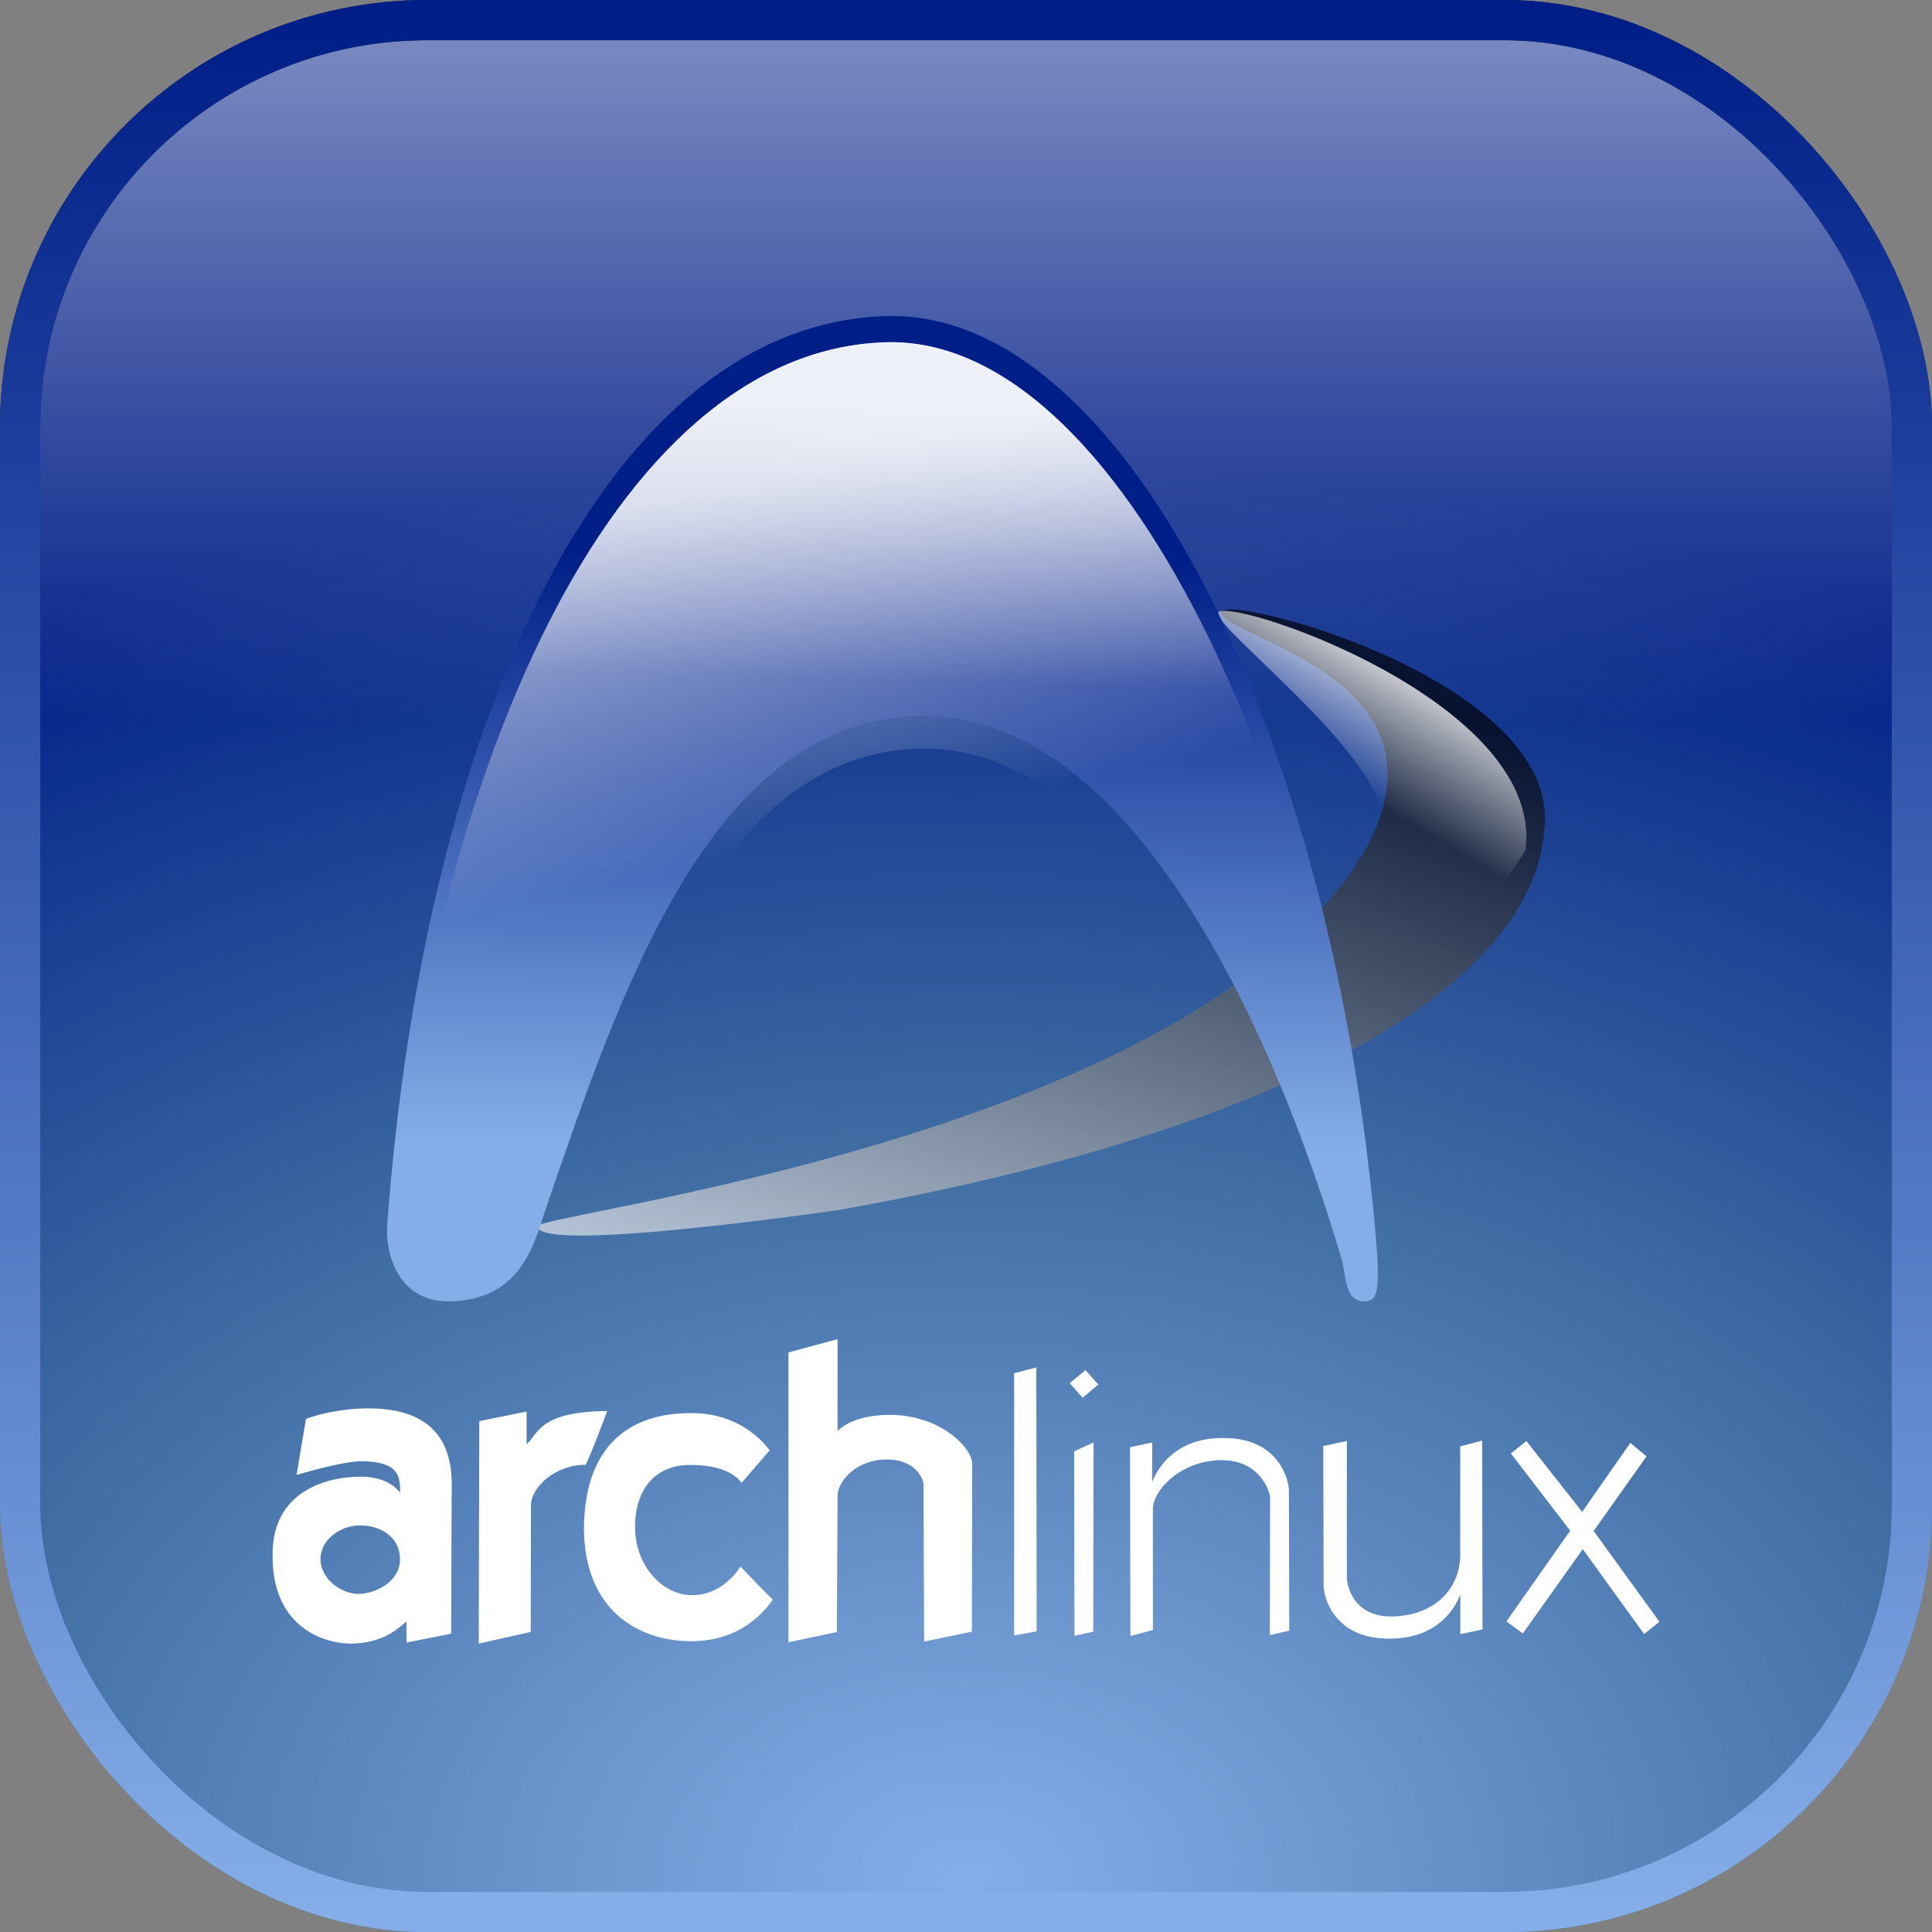 <?xml version="1.0" encoding="UTF-8" standalone="no"?>
<svg
   inkscape:version="1.4.2 (ebf0e940d0, 2025-05-08)"
   sodipodi:docname="Windows_Box.svg"
   viewBox="0 0 500.5 500.5"
   height="500.5"
   width="500.5"
   id="svg10"
   version="1.1"
   xml:space="preserve"
   inkscape:export-filename="Arch_Box.svg"
   inkscape:export-xdpi="196.41167"
   inkscape:export-ydpi="196.41167"
   xmlns:inkscape="http://www.inkscape.org/namespaces/inkscape"
   xmlns:sodipodi="http://sodipodi.sourceforge.net/DTD/sodipodi-0.dtd"
   xmlns:xlink="http://www.w3.org/1999/xlink"
   xmlns="http://www.w3.org/2000/svg"
   xmlns:svg="http://www.w3.org/2000/svg"
   xmlns:rdf="http://www.w3.org/1999/02/22-rdf-syntax-ns#"
   xmlns:cc="http://creativecommons.org/ns#"
   xmlns:dc="http://purl.org/dc/elements/1.1/"><rect x="0" y="0" width="500.5" height="500.5" fill="#808080" stroke="none"/><defs
     id="defs14"><linearGradient
       id="linearGradient5"
       inkscape:collect="always"><stop
         id="stop4"
         offset="0"
         style="stop-color:#001e87;stop-opacity:1;" /><stop
         id="stop5"
         offset="1"
         style="stop-color:#85aee8;stop-opacity:1;" /></linearGradient><linearGradient
       id="linearGradient14"
       inkscape:collect="always"><stop
         style="stop-color:#85aee8;stop-opacity:1;"
         offset="0"
         id="stop14" /><stop
         style="stop-color:#416fa4;stop-opacity:1;"
         offset="0.5"
         id="stop17" /><stop
         style="stop-color:#001e87;stop-opacity:1;"
         offset="1"
         id="stop15" /></linearGradient><linearGradient
       id="linearGradient2812"
       inkscape:collect="always"><stop
         id="stop2808"
         offset="0"
         style="stop-color:#05233f;stop-opacity:1;" /><stop
         id="stop2810"
         offset="1"
         style="stop-color:#349ec8;stop-opacity:1" /></linearGradient><linearGradient
       id="linearGradient857"
       inkscape:collect="always"><stop
         id="stop853"
         offset="0"
         style="stop-color:#ffffff;stop-opacity:0.502" /><stop
         id="stop855"
         offset="1"
         style="stop-color:#ffffff;stop-opacity:0;" /></linearGradient><radialGradient
       inkscape:collect="always"
       xlink:href="#linearGradient14"
       id="radialGradient17"
       gradientUnits="userSpaceOnUse"
       gradientTransform="matrix(2.139,0,0,1.472,-57.074,-46.405)"
       cx="50.121"
       cy="98.241"
       fx="50.121"
       fy="98.241"
       r="51.063" /><linearGradient
       inkscape:collect="always"
       xlink:href="#linearGradient5"
       id="linearGradient17"
       gradientUnits="userSpaceOnUse"
       x1="50.121"
       y1="-8.828938e-07"
       x2="50.121"
       y2="100" /><linearGradient
       inkscape:collect="always"
       xlink:href="#linearGradient857"
       id="linearGradient18"
       x1="50.121"
       y1="-1.063"
       x2="50.121"
       y2="37.052"
       gradientUnits="userSpaceOnUse" /><linearGradient
       inkscape:collect="always"
       xlink:href="#linearGradient2812"
       id="linearGradient2"
       gradientUnits="userSpaceOnUse"
       x1="50.121"
       y1="-8.828938e-07"
       x2="50.121"
       y2="100" /><linearGradient
       id="linearGradient655"><stop
         id="stop656"
         style="stop-color:#ffffff;stop-opacity:0.918"
         offset="0" /><stop
         id="stop657"
         style="stop-color:#ffffff;stop-opacity:0"
         offset="1" /></linearGradient><linearGradient
       id="linearGradient652"><stop
         id="stop653"
         style="stop-color:#ffffff;stop-opacity:0.741"
         offset="0" /><stop
         id="stop654"
         style="stop-color:#ffffff;stop-opacity:0"
         offset="1" /></linearGradient><linearGradient
       id="linearGradient643"><stop
         id="stop644"
         style="stop-color:#001e87;stop-opacity:1"
         offset="0" /><stop
         id="stop645"
         style="stop-color:#85aee8;stop-opacity:1"
         offset="1" /></linearGradient><linearGradient
       id="linearGradient639"><stop
         id="stop640"
         style="stop-color:#000000;stop-opacity:0.667"
         offset="0" /><stop
         id="stop641"
         style="stop-color:#ffffff;stop-opacity:0.667"
         offset="1" /></linearGradient><linearGradient
       x1="262.138"
       y1="131.275"
       x2="258.518"
       y2="412.163"
       id="linearGradient642"
       xlink:href="#linearGradient643"
       gradientUnits="userSpaceOnUse"
       gradientTransform="matrix(0.55,0,0,0.547,-12.779,-9.945)" /><linearGradient
       x1="330.06"
       y1="210.709"
       x2="78.073"
       y2="615.286"
       id="linearGradient646"
       xlink:href="#linearGradient639"
       gradientUnits="userSpaceOnUse"
       gradientTransform="matrix(0.696,0,0,0.432,-12.779,-9.945)" /><linearGradient
       x1="311.324"
       y1="56.541"
       x2="347.725"
       y2="225.296"
       id="linearGradient648"
       xlink:href="#linearGradient652"
       gradientUnits="userSpaceOnUse"
       gradientTransform="matrix(0.547,0,0,0.55,-5.025,-4.13)" /><linearGradient
       x1="307.684"
       y1="52.872"
       x2="304.044"
       y2="181.273"
       id="linearGradient659"
       xlink:href="#linearGradient652"
       gradientUnits="userSpaceOnUse"
       gradientTransform="matrix(0.547,0,0,0.55,-5.025,-4.13)" /><linearGradient
       x1="406.306"
       y1="222.428"
       x2="356.683"
       y2="275.927"
       id="linearGradient662"
       xlink:href="#linearGradient655"
       gradientUnits="userSpaceOnUse"
       gradientTransform="matrix(0.686,0,0,0.438,-5.025,-4.13)" /></defs><sodipodi:namedview
     inkscape:current-layer="g18"
     inkscape:window-maximized="1"
     inkscape:window-y="0"
     inkscape:window-x="0"
     inkscape:cy="269.63206"
     inkscape:cx="246.37307"
     inkscape:zoom="2.3216824"
     showgrid="false"
     id="namedview12"
     inkscape:window-height="1412"
     inkscape:window-width="2560"
     inkscape:pageshadow="2"
     inkscape:pageopacity="0"
     guidetolerance="10"
     gridtolerance="10"
     objecttolerance="10"
     borderopacity="1"
     bordercolor="#666666"
     pagecolor="#ffffff"
     inkscape:showpageshadow="2"
     inkscape:pagecheckerboard="0"
     inkscape:deskcolor="#d1d1d1"><inkscape:page
       x="0"
       y="0"
       width="500.5"
       height="500.5"
       id="page2"
       margin="0"
       bleed="0" /></sodipodi:namedview><g
     id="g18"
     inkscape:label="Windows"
     inkscape:groupmode="layer"
     transform="translate(0.01,0.81)"><rect
       style="clip-rule:evenodd;opacity:1;fill:url(#radialGradient17);fill-rule:evenodd;stroke:none;stroke-width:2.127;stroke-linejoin:round;stroke-miterlimit:2;stroke-dasharray:none;stroke-opacity:1"
       id="rect8"
       width="100"
       height="100"
       x="0.121"
       y="0"
       ry="21.521"
       transform="matrix(4.901,0,0,4.901,4.608,4.401)"
       inkscape:label="Background" /><rect
       style="clip-rule:evenodd;opacity:1;fill:url(#linearGradient18);fill-rule:evenodd;stroke:url(#linearGradient2);stroke-width:2.127;stroke-linejoin:round;stroke-miterlimit:2;stroke-dasharray:none;stroke-opacity:1"
       id="rect18"
       width="100"
       height="100"
       x="0.121"
       y="0"
       ry="21.521"
       transform="matrix(4.901,0,0,4.901,4.608,4.401)"
       inkscape:label="Light" /><g
       id="g3"
       transform="translate(-56.458,332.596)"
       inkscape:label="Text"
       style="fill:#ffffff;fill-opacity:1"><path
         d="m 133.278,48.677 2.431,-14.498 c 2.352,-0.934 8.434,-2.667 15.76,-2.738 24.555,-0.237 21.869,18.646 21.98,23.57 l -0.13,34.806 -11.563,2.291 -0.002,-5.439 c -1.691,1.143 -5.077,5.439 -14.099,5.725 -8.462,0 -20.871,-5.153 -20.59,-23.19 0.002,-16.032 13.536,-20.13 23.128,-20.058 7.603,0.059 10.021,4.404 9.872,4.14 0.159,-4.55 -0.651,-7.901 -9.439,-8.15 -5.308,-0.152 -17.354,3.594 -17.348,3.541 m 16.492,13.085 c -4.987,-0.071 -10.208,3.596 -10.295,8.588 0.018,5.583 5.64,9.163 9.872,9.163 4.23,0 10.736,-3.151 10.718,-8.878 0,-6.297 -5.502,-8.856 -10.295,-8.873 z"
         id="path551"
         style="fill:#ffffff;fill-opacity:1;fill-rule:evenodd" /><path
         d="m 180.612,34.743 -0.152,57.636 13.475,-3.029 0.064,-32.678 c 0.009,-4.866 6.293,-10.623 14.168,-10.623 1.676,-3.368 4.828,-11.962 5.596,-13.917 -17.594,0.156 -17.825,5.804 -20.888,8.617 -0.025,-5.298 0,-8.479 0,-8.479 l -12.263,2.474 z"
         id="path552"
         style="fill:#ffffff;fill-opacity:1;fill-rule:evenodd" /><path
         d="m 255.849,42.302 c -0.13,-0.066 -6.449,-9.716 -20.312,-9.626 -12.985,-0.09 -27.557,5.652 -27.821,29.764 0.087,21.196 13.954,29.32 27.819,29.322 14.838,0 20.755,-10.512 21.11,-10.775 -1.768,-1.679 -8.391,-8.566 -8.391,-8.566 0,0 -4.151,7.242 -12.187,7.417 -8.038,0.177 -15.015,-7.682 -15.102,-17.398 -0.091,-9.716 4.945,-16.428 14.481,-16.338 10.687,0 13.073,4.679 13.073,4.679 z"
         id="path553"
         style="fill:#ffffff;fill-opacity:1;fill-rule:evenodd" /><path
         d="m 260.707,92.028 12.538,-2.649 0.185,-35.329 c 0.032,-3.705 4.85,-9.449 12.886,-9.361 7.684,0 9.385,5.565 9.364,6.27 l 0.175,40.892 12.365,-2.561 0.089,-43.366 c 0.087,-4.174 -8.239,-12.896 -21.639,-12.805 -9.677,0.129 -12.814,3.87 -13.245,4.151 v -23.759 l -12.719,3.446 0.002,75.073 z"
         id="path554"
         style="fill:#ffffff;fill-opacity:1;fill-rule:evenodd" /><path
         d="m 319.171,22.343 5.74,-1.502 0.091,68.36 -5.831,1.06 v -67.918 z"
         id="path555"
         style="fill:#ffffff;fill-opacity:1;fill-rule:evenodd" /><path
         d="m 334.713,42.567 5.033,-2.296 -0.087,49.019 -4.858,1.06 -0.089,-47.782 z m -1.148,-17.663 4.062,-3.356 3.357,3.709 -4.064,3.444 z"
         id="path556"
         style="fill:#ffffff;fill-opacity:1;fill-rule:evenodd" /><path
         d="m 349.197,41.507 5.74,-1.237 v 10.247 c 0,0.44 3.18,-11.484 18.371,-11.395 14.749,-0.088 17.132,11.305 17.045,13.866 l 0.087,36.034 -5.031,1.149 0.065,-35.594 c 0.061,-1.04 -2.272,-9.803 -12.695,-9.716 -10.421,0.09 -17.662,7.774 -17.662,12.63 v 31.356 l -5.831,1.59 z"
         id="path567"
         style="fill:#ffffff;fill-opacity:1;fill-rule:evenodd" /><path
         d="m 440.499,88.707 -5.74,1.237 v -10.247 c 0,-0.44 -3.182,11.484 -18.371,11.395 -14.749,0.088 -17.132,-11.305 -17.045,-13.866 l -0.087,-36.034 6.099,-1.301 v 35.594 c 0,0.972 1.14,9.955 11.563,9.867 10.421,-0.09 17.738,-6.48 17.815,-15.978 v -28.083 l 5.677,-1.513 z"
         id="path558"
         style="fill:#ffffff;fill-opacity:1;fill-rule:evenodd" /><path
         d="m 451.871,39.922 -4.031,3.194 15.37,20.01 -16.512,23.512 4.259,3.118 15.521,-21.837 15.901,21.989 3.956,-3.194 -17.041,-23.51 13.696,-19.328 -4.186,-3.5 -12.477,17.883 z"
         id="path559"
         style="fill:#ffffff;fill-opacity:1;fill-rule:evenodd" /></g><g
       id="g2"
       transform="translate(100.24,81.049)"
       inkscape:label="Arch Linux"><path
         d="m 216.098,76.926 c -0.891,-5.773 88.874,17.272 83.685,56.622 -3.336,40.228 -67.345,77.485 -183.03,98.11 -53.846,7.48 -77.721,8.104 -77.751,4.187 C 38.498,232.399 211.421,212.774 253.932,137.355 277.007,93.612 217.106,83.454 216.098,76.926 Z"
         id="path632"
         style="font-size:12px;fill:url(#linearGradient646);fill-rule:evenodd;stroke-width:2.288" /><path
         d="m 215.29,77.151 c -0.891,-5.773 84.836,21.893 79.647,61.242 -20.782,33.443 -67.345,77.485 -183.03,98.11 -53.846,7.48 -77.721,8.104 -77.751,4.187 C 33.652,237.245 208.998,220.043 249.086,142.201 281.853,131.411 216.298,83.679 215.29,77.151 Z"
         id="path661"
         style="font-size:12px;fill:url(#linearGradient662);fill-rule:evenodd;stroke-width:2.288" /><path
         d="m 255.977,236.44 c 1.423,15.804 0.917,19.072 -3.053,18.828 -5.149,-0.333 -4.28,-6.993 -5.793,-11.469 -16.142,-54.857 -52.841,-140.205 -107.953,-140.205 -54.798,0 -78.421,70.358 -98.294,128.433 -2.94,9.077 -6.527,22.936 -24.806,23.257 C 2.991,255.319 -0.563,243.098 0.07,235.188 10.1,102.13 58.146,2.225 129.237,0.024 189.662,-1.846 244.092,104.406 255.977,236.44 Z"
         id="path630"
         style="font-size:12px;fill:url(#linearGradient642);fill-rule:evenodd" /><path
         d="m 255.977,247.061 c 1.423,15.024 0.917,18.131 -3.053,17.899 -5.149,-0.317 -4.28,-6.648 -5.793,-10.903 -16.142,-52.149 -52.841,-142.008 -107.953,-142.008 -54.798,0 -78.421,75.608 -98.294,130.817 -2.94,8.629 -6.527,21.804 -24.806,22.109 C 2.991,265.008 -0.563,253.391 0.07,245.871 10.1,119.38 58.146,8.899 129.237,6.807 189.662,5.029 244.092,121.544 255.977,247.061 Z"
         id="path658"
         style="font-size:12px;fill:url(#linearGradient659);fill-rule:evenodd" /><path
         d="m 255.977,247.061 c 1.423,15.024 0.917,18.131 -3.053,17.899 -5.149,-0.317 -4.28,-6.648 -5.793,-10.903 -16.142,-52.149 -52.841,-142.008 -107.953,-142.008 -54.798,0 -78.421,75.608 -98.294,130.817 -2.94,8.629 -6.527,21.804 -24.806,22.109 C 2.991,265.008 -0.563,253.391 0.07,245.871 10.1,119.38 58.146,8.899 129.237,6.807 189.662,5.029 244.092,121.544 255.977,247.061 Z"
         id="path663"
         style="font-size:12px;fill:url(#linearGradient648);fill-rule:evenodd" /></g><rect
       style="clip-rule:evenodd;opacity:1;fill:none;fill-rule:evenodd;stroke:url(#linearGradient17);stroke-width:2.127;stroke-linejoin:round;stroke-miterlimit:2;stroke-dasharray:none;stroke-opacity:1"
       id="rect17"
       width="100"
       height="100"
       x="0.121"
       y="0"
       ry="21.521"
       transform="matrix(4.901,0,0,4.901,4.608,4.401)"
       inkscape:label="Frame" /></g></svg>
